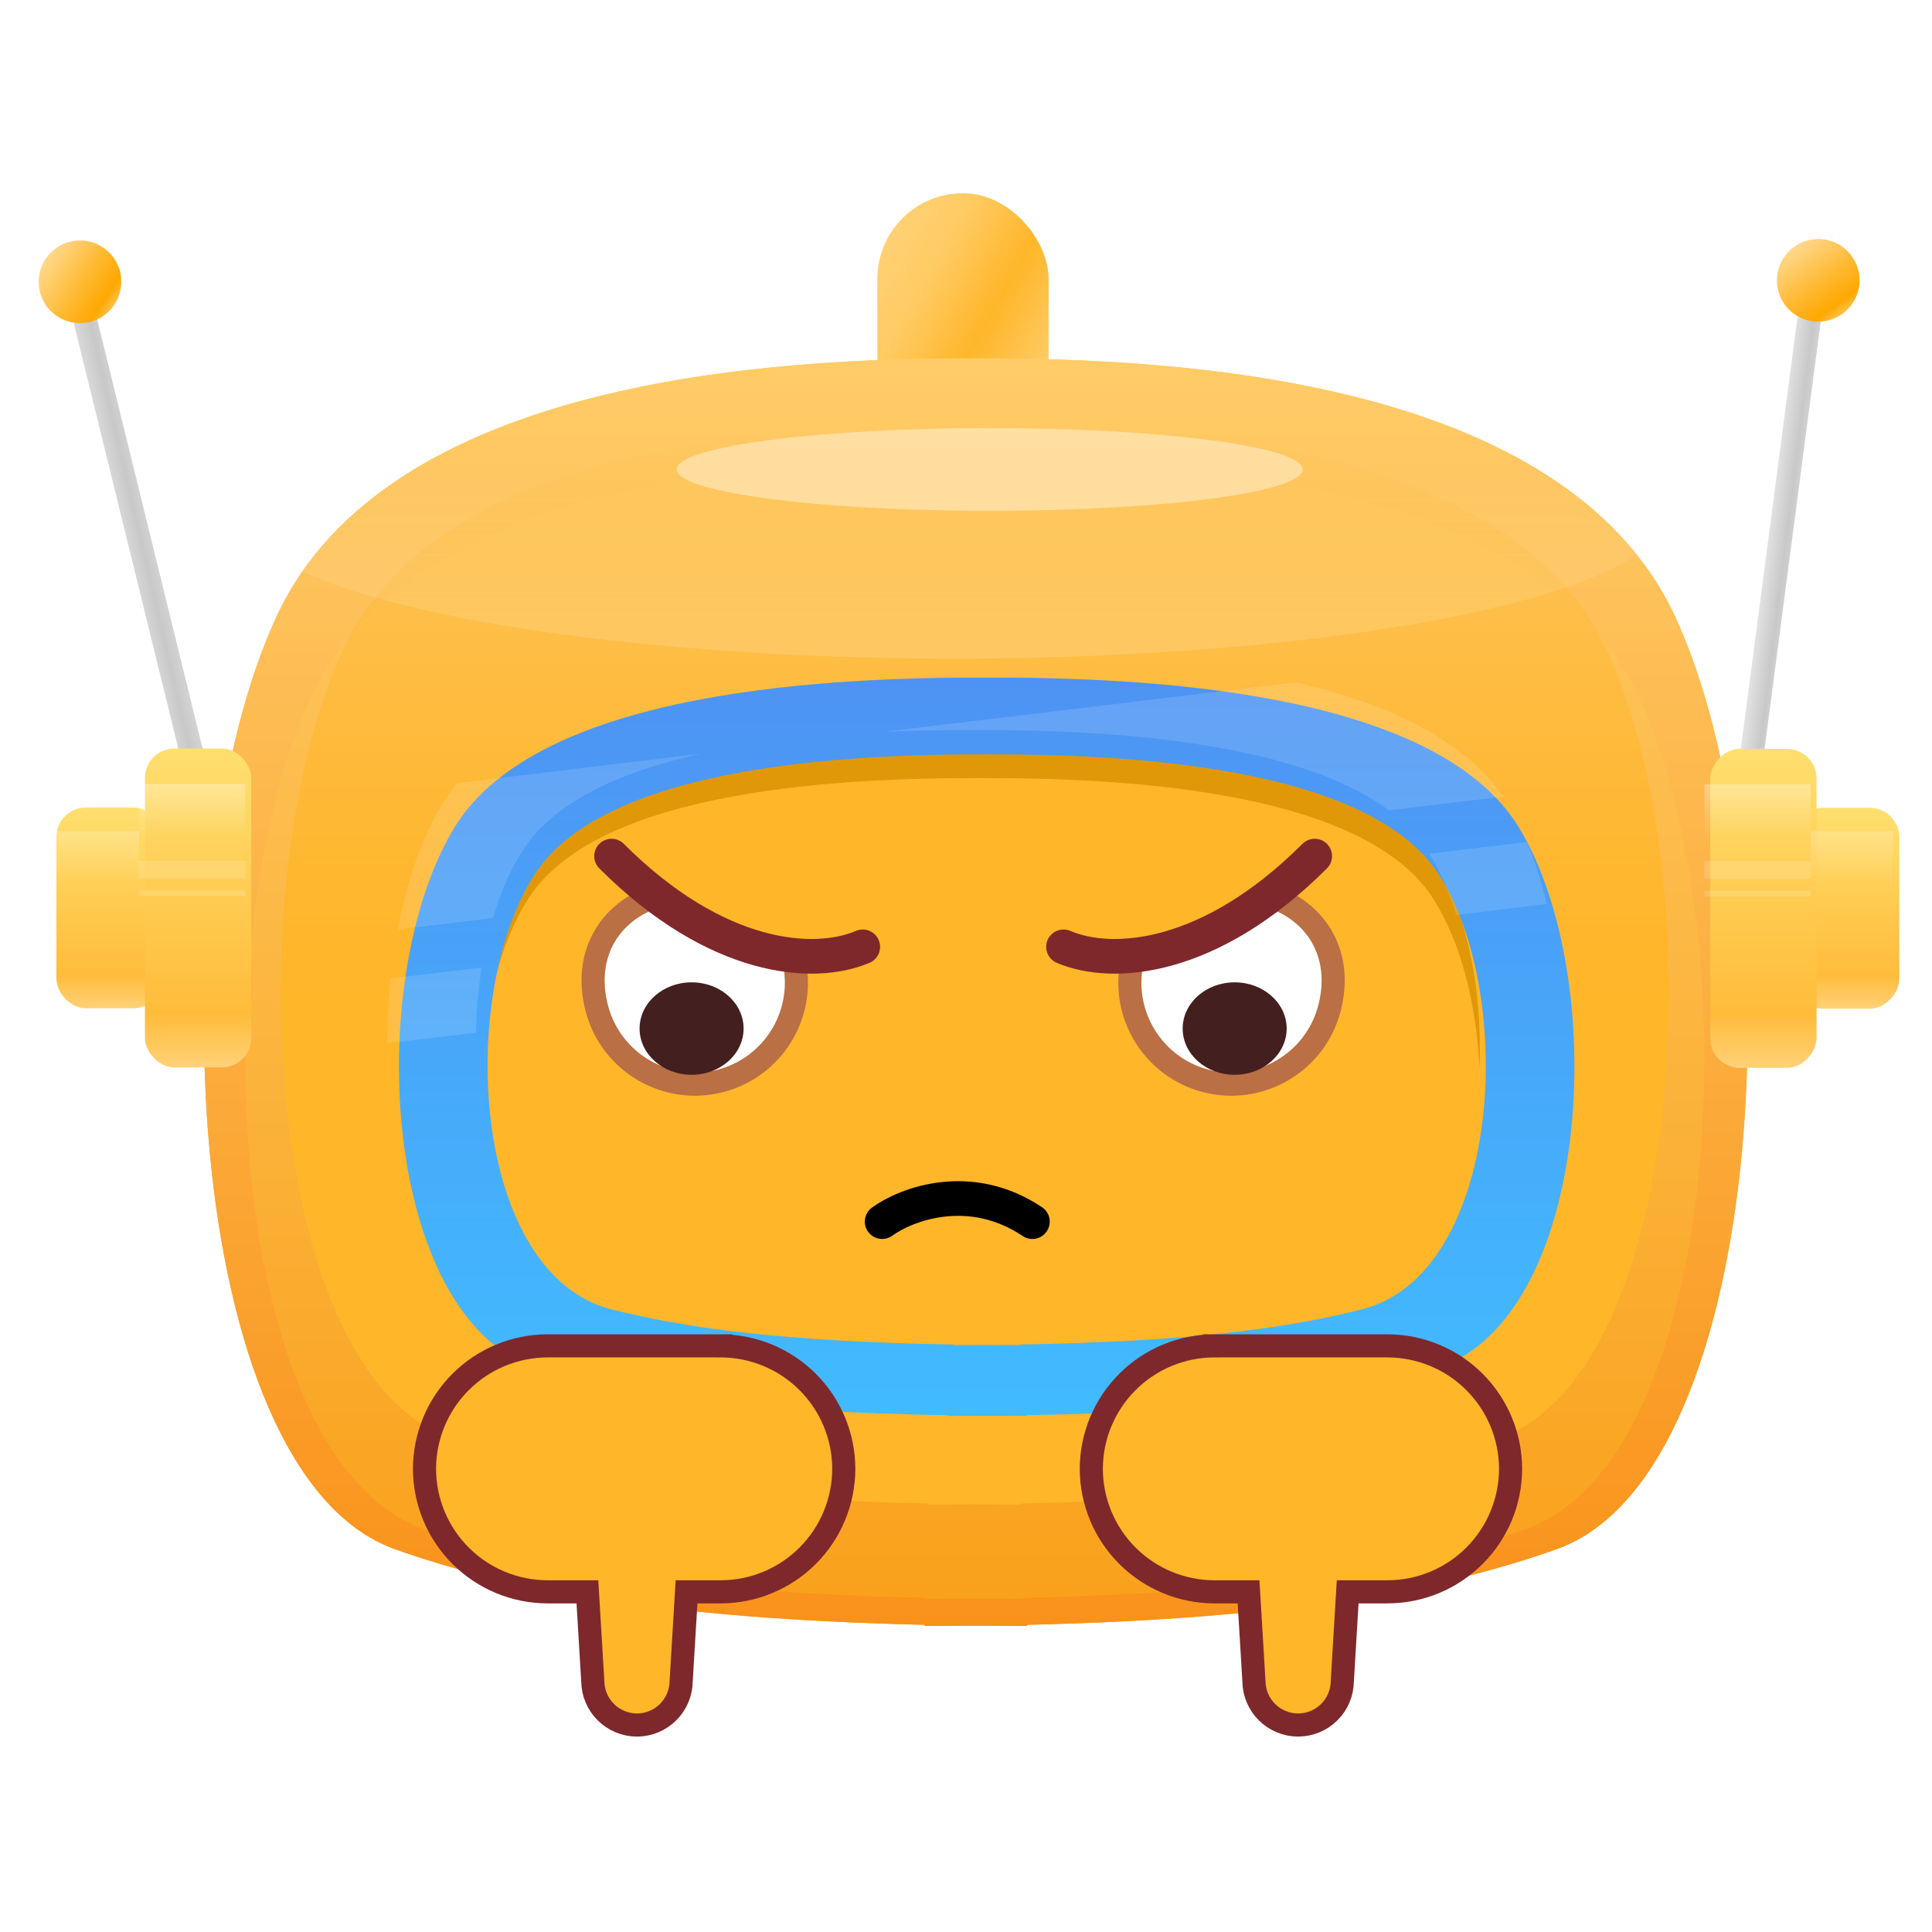 <svg xmlns="http://www.w3.org/2000/svg" fill="none" viewBox="0 0 1024 1024" height="1024" width="1024">
<rect fill="url(#paint0_linear_469_1667)" rx="45.396" height="144.014" width="90.791" y="102.398" x="464.996"></rect>
<path fill="url(#paint1_linear_469_1667)" d="M517.198 189.964C410.672 189.691 205.409 200.477 146.725 326.433C82.545 464.186 95.068 780.391 209.34 821.091C269.224 842.419 351.409 858.011 490.067 861.192V861.79C499.33 861.79 508.371 861.742 517.198 861.646C526.025 861.742 535.066 861.79 544.329 861.79V861.192C682.987 858.011 765.172 842.419 825.056 821.091C939.328 780.391 951.851 464.186 887.671 326.433C828.987 200.477 623.724 189.691 517.198 189.964Z"></path>
<path fill="url(#paint2_linear_469_1667)" d="M146.725 326.433C205.409 200.477 410.672 189.691 517.198 189.964C623.724 189.691 828.987 200.477 887.671 326.433C951.851 464.186 939.328 780.391 825.056 821.091C765.172 842.419 682.987 858.011 544.329 861.192V861.79C535.066 861.79 526.025 861.742 517.198 861.646C508.371 861.742 499.33 861.79 490.067 861.79V861.192C351.409 858.011 269.224 842.419 209.34 821.091C95.068 780.391 82.545 464.186 146.725 326.433ZM166.523 365.924C221.989 252.642 415.995 242.94 516.679 243.186C617.363 242.94 811.369 252.642 866.835 365.924C927.495 489.816 915.659 774.205 807.654 810.81C751.054 829.992 673.375 844.015 542.322 846.876V847.414C533.567 847.414 525.021 847.371 516.679 847.285C508.336 847.371 499.791 847.414 491.036 847.414V846.876C359.982 844.015 282.304 829.992 225.704 810.81C117.699 774.205 105.863 489.816 166.523 365.924Z" clip-rule="evenodd" fill-rule="evenodd"></path>
<path fill="url(#paint3_linear_469_1667)" d="M516.659 224.502C420.867 224.269 236.286 233.468 183.515 340.881C125.801 458.354 137.063 728.008 239.82 762.716C293.67 780.904 367.575 794.2 492.262 796.913V797.423C500.591 797.423 508.721 797.382 516.659 797.301C524.596 797.382 532.726 797.423 541.056 797.423V796.913C665.743 794.2 739.647 780.904 793.497 762.716C896.255 728.008 907.516 458.354 849.803 340.881C797.032 233.468 612.451 224.269 516.659 224.502Z"></path>
<path fill="#FFB629" d="M516.706 387.361C447.817 387.233 315.076 392.26 277.126 450.956C235.621 515.148 243.719 662.5 317.618 681.466C356.344 691.405 409.492 698.671 499.16 700.154V700.432C505.151 700.432 510.997 700.41 516.706 700.365C522.414 700.41 528.261 700.432 534.251 700.432V700.154C623.919 698.671 677.068 691.405 715.794 681.466C789.692 662.5 797.79 515.148 756.286 450.956C718.336 392.26 585.595 387.233 516.706 387.361Z"></path>
<path stroke-linejoin="round" stroke-linecap="round" stroke-width="18.375" stroke="black" d="M467.559 647.488C480.276 638.244 514.006 625.302 547.183 647.488"></path>
<path fill="#E19808" d="M280.245 454.076C318.195 395.38 450.936 390.354 519.825 390.481C588.714 390.354 721.455 395.38 759.405 454.076C777.285 481.73 785.96 524.819 784.133 566.427C782.638 532.109 774.153 498.8 759.405 475.991C721.455 417.295 588.714 412.269 519.825 412.396C450.936 412.269 318.195 417.295 280.245 475.991C265.497 498.8 257.012 532.109 255.516 566.427C253.69 524.819 262.364 481.73 280.245 454.076Z"></path>
<g filter="url(#filter0_ddd_469_1667)">
<path fill="url(#paint4_linear_469_1667)" d="M234.597 426.095C279.284 352.726 435.588 346.442 516.706 346.601C597.824 346.442 754.128 352.726 798.815 426.095C847.687 506.336 838.151 690.526 751.135 714.234C705.534 726.657 642.951 735.74 537.366 737.593V737.941C530.312 737.941 523.427 737.913 516.706 737.857C509.984 737.913 503.1 737.941 496.046 737.941V737.593C390.46 735.74 327.877 726.657 282.277 714.234C195.261 690.526 185.724 506.336 234.597 426.095ZM277.126 450.895C315.076 392.2 447.817 387.173 516.706 387.301C585.595 387.173 718.336 392.2 756.286 450.895C797.791 515.088 789.692 662.44 715.794 681.406C677.068 691.345 623.919 698.611 534.251 700.093V700.372C528.261 700.372 522.414 700.35 516.706 700.305C510.998 700.35 505.151 700.372 499.161 700.372V700.093C409.492 698.611 356.344 691.345 317.618 681.406C243.72 662.44 235.621 515.088 277.126 450.895Z" clip-rule="evenodd" fill-rule="evenodd"></path>
</g>
<ellipse fill-opacity="0.16" fill="url(#paint5_linear_469_1667)" ry="78.269" rx="378.82" cy="270.787" cx="505.777"></ellipse>
<ellipse fill-opacity="0.4" fill="white" ry="21.915" rx="165.929" cy="248.814" cx="524.566"></ellipse>
<path fill-opacity="0.13" fill="white" d="M205.28 552.993C205.262 541.459 205.842 529.922 207.004 518.609L255.326 512.804C253.519 524.021 252.495 535.659 252.282 547.346L205.28 552.993ZM809.254 446.254C813.486 456.378 817.036 467.452 819.88 479.153L771.835 484.926C768.13 472.866 763.368 461.84 757.595 452.46L809.254 446.254ZM686.712 361.645C733.713 372.579 775.564 391.082 796.653 422.223L736.121 429.496C683.625 390.553 576.345 386.811 516.788 386.921C502.812 386.895 486.208 387.081 468.3 387.885L686.712 361.645ZM242.339 415.032C239.513 418.425 236.952 421.984 234.679 425.715C223.689 443.76 215.652 467.06 210.786 492.611L261.251 486.548C265.275 473.004 270.616 460.711 277.208 450.516C294.222 424.201 330.29 408.673 371.114 399.561L242.339 415.032Z" clip-rule="evenodd" fill-rule="evenodd"></path>
<rect fill="url(#paint6_linear_469_1667)" transform="rotate(-13.803 36.158 159.26)" rx="6.261" height="289.737" width="12.523" y="159.26" x="36.158"></rect>
<circle fill="url(#paint7_linear_469_1667)" r="21.915" cy="149.355" cx="42.394"></circle>
<g filter="url(#filter1_i_469_1667)">
<rect fill="url(#paint8_linear_469_1667)" rx="15.654" height="106.445" width="56.353" y="424.84" x="26.758"></rect>
</g>
<g filter="url(#filter2_i_469_1667)">
<rect fill="url(#paint9_linear_469_1667)" rx="15.654" height="169.06" width="56.353" y="393.579" x="73.678"></rect>
</g>
<rect fill-opacity="0.3" fill="url(#paint10_linear_469_1667)" height="28.177" width="56.353" y="415.52" x="73.678"></rect>
<rect fill-opacity="0.2" fill="url(#paint11_linear_469_1667)" height="28.177" width="46.961" y="440.479" x="26.758"></rect>
<rect fill-opacity="0.15" fill="white" height="9.392" width="56.353" y="456.18" x="73.678"></rect>
<rect fill-opacity="0.15" fill="white" height="3.131" width="56.353" y="471.819" x="73.678"></rect>
<rect fill="url(#paint12_linear_469_1667)" transform="rotate(7.48 954.318 155.639)" rx="6.261" height="289.737" width="12.523" y="155.639" x="954.318"></rect>
<circle fill="url(#paint13_linear_469_1667)" transform="rotate(21.283 963.704 148.593)" r="21.915" cy="148.593" cx="963.704"></circle>
<g filter="url(#filter3_i_469_1667)">
<rect fill="url(#paint14_linear_469_1667)" transform="matrix(-1 0 0 1 1003.52 425.038)" rx="15.654" height="106.445" width="56.353"></rect>
</g>
<g filter="url(#filter4_i_469_1667)">
<rect fill="url(#paint15_linear_469_1667)" transform="matrix(-1 0 0 1 959.678 393.778)" rx="15.654" height="169.06" width="56.353"></rect>
</g>
<rect fill-opacity="0.2" fill="url(#paint16_linear_469_1667)" height="28.177" width="43.83" y="440.598" x="959.678"></rect>
<rect fill-opacity="0.3" fill="url(#paint17_linear_469_1667)" height="28.177" width="56.353" y="415.697" x="903.318"></rect>
<rect fill-opacity="0.15" fill="white" height="9.392" width="56.353" y="456.297" x="903.318"></rect>
<rect fill-opacity="0.15" fill="white" height="3.131" width="56.353" y="472.018" x="903.318"></rect>
<path stroke-width="12.25" stroke="#BA6F44" fill="white" d="M421.017 510.12C426.692 537.82 409.819 565.468 382.143 572.82C353.448 580.442 324.007 563.359 316.385 534.665C312.511 520.079 314.346 506.807 320.427 496.326C326.009 486.706 335.406 479.026 348.189 474.833C356.934 483.846 368.306 490.135 380.526 495.341C389.314 499.084 399.034 502.453 408.832 505.848C412.901 507.258 416.983 508.672 421.017 510.12Z"></path>
<path stroke-linejoin="round" stroke-linecap="round" stroke-width="18.375" stroke="#7E282C" d="M457.275 501.846C431.385 512.928 379.611 509.244 324.143 453.757"></path>
<ellipse fill="#441F1F" ry="24.5" rx="27.562" cy="545.159" cx="366.558"></ellipse>
<path stroke-width="12.25" stroke="#BA6F44" fill="white" d="M599.94 510.12C594.265 537.82 611.138 565.468 638.814 572.82C667.509 580.442 696.95 563.359 704.572 534.665C708.446 520.079 706.611 506.807 700.53 496.326C694.948 486.706 685.551 479.026 672.769 474.833C664.023 483.846 652.652 490.135 640.431 495.341C631.643 499.084 621.923 502.453 612.125 505.848C608.056 507.258 603.975 508.672 599.94 510.12Z"></path>
<path stroke-linejoin="round" stroke-linecap="round" stroke-width="18.375" stroke="#7E282C" d="M563.683 501.846C589.572 512.928 641.346 509.244 696.814 453.757"></path>
<ellipse fill="#441F1F" transform="matrix(-1 0 0 1 654.399 545.159)" ry="24.5" rx="27.562"></ellipse>
<path stroke-width="12.25" stroke="#7E282C" fill="#FFB629" d="M290.18 713.335L290.166 713.335C272.894 713.374 256.339 720.253 244.126 732.466C231.912 744.68 225.033 761.234 224.994 778.507L224.994 778.521L224.994 778.535C225.033 795.807 231.912 812.362 244.126 824.575C256.339 836.789 272.894 843.668 290.166 843.707H290.18H311.342L314.187 891.118C314.259 897.257 316.735 903.126 321.088 907.462C325.484 911.841 331.437 914.3 337.642 914.3H337.654L337.666 914.3C343.855 914.276 349.785 911.807 354.162 907.43C358.495 903.096 360.959 897.241 361.031 891.118L363.875 843.707L382.038 843.707L382.052 843.707C399.324 843.668 415.879 836.789 428.092 824.575C440.306 812.362 447.185 795.807 447.224 778.535L447.224 778.521L447.224 778.507C447.185 761.234 440.306 744.68 428.092 732.466C415.879 720.253 399.324 713.374 382.052 713.335L382.038 719.46V713.335L290.18 713.335Z"></path>
<path stroke-width="12.25" stroke="#7E282C" fill="#FFB629" d="M735.459 713.335L735.472 713.335C752.745 713.374 769.299 720.253 781.513 732.466C793.727 744.68 800.606 761.234 800.644 778.507L800.644 778.521L800.644 778.535C800.606 795.807 793.727 812.362 781.513 824.575C769.299 836.789 752.745 843.668 735.472 843.707H735.459H714.296L711.452 891.118C711.38 897.257 708.904 903.126 704.551 907.462C700.155 911.841 694.202 914.3 687.997 914.3H687.985L687.973 914.3C681.783 914.276 675.854 911.807 671.477 907.43C667.143 903.096 664.68 897.241 664.608 891.118L661.763 843.707L643.601 843.707L643.587 843.707C626.314 843.668 609.76 836.789 597.546 824.575C585.333 812.362 578.454 795.807 578.415 778.535L578.415 778.521L578.415 778.507C578.454 761.234 585.333 744.68 597.546 732.466C609.76 720.253 626.314 713.374 643.587 713.335L643.601 719.46V713.335L735.459 713.335Z"></path>
<defs>
<filter color-interpolation-filters="sRGB" filterUnits="userSpaceOnUse" height="419.519" width="648.063" y="343.468" x="198.936" id="filter0_ddd_469_1667">
<feFlood result="BackgroundImageFix" flood-opacity="0"></feFlood>
<feColorMatrix result="hardAlpha" values="0 0 0 0 0 0 0 0 0 0 0 0 0 0 0 0 0 0 127 0" type="matrix" in="SourceAlpha"></feColorMatrix>
<feOffset dy="3.131" dx="3.131"></feOffset>
<feComposite operator="out" in2="hardAlpha"></feComposite>
<feColorMatrix values="0 0 0 0 0.236 0 0 0 0 0.539 0 0 0 0 0.929 0 0 0 1 0" type="matrix"></feColorMatrix>
<feBlend result="effect1_dropShadow_469_1667" in2="BackgroundImageFix" mode="normal"></feBlend>
<feColorMatrix result="hardAlpha" values="0 0 0 0 0 0 0 0 0 0 0 0 0 0 0 0 0 0 127 0" type="matrix" in="SourceAlpha"></feColorMatrix>
<feOffset dy="-3.131" dx="-3.131"></feOffset>
<feComposite operator="out" in2="hardAlpha"></feComposite>
<feColorMatrix values="0 0 0 0 0.746 0 0 0 0 0.862 0 0 0 0 1 0 0 0 1 0" type="matrix"></feColorMatrix>
<feBlend result="effect2_dropShadow_469_1667" in2="effect1_dropShadow_469_1667" mode="normal"></feBlend>
<feColorMatrix result="hardAlpha" values="0 0 0 0 0 0 0 0 0 0 0 0 0 0 0 0 0 0 127 0" type="matrix" in="SourceAlpha"></feColorMatrix>
<feOffset dy="12.523" dx="6.261"></feOffset>
<feGaussianBlur stdDeviation="6.261"></feGaussianBlur>
<feComposite operator="out" in2="hardAlpha"></feComposite>
<feColorMatrix values="0 0 0 0 0 0 0 0 0 0.121 0 0 0 0 0.25 0 0 0 0.12 0" type="matrix"></feColorMatrix>
<feBlend result="effect3_dropShadow_469_1667" in2="effect2_dropShadow_469_1667" mode="normal"></feBlend>
<feBlend result="shape" in2="effect3_dropShadow_469_1667" in="SourceGraphic" mode="normal"></feBlend>
</filter>
<filter color-interpolation-filters="sRGB" filterUnits="userSpaceOnUse" height="109.576" width="59.484" y="424.84" x="26.758" id="filter1_i_469_1667">
<feFlood result="BackgroundImageFix" flood-opacity="0"></feFlood>
<feBlend result="shape" in2="BackgroundImageFix" in="SourceGraphic" mode="normal"></feBlend>
<feColorMatrix result="hardAlpha" values="0 0 0 0 0 0 0 0 0 0 0 0 0 0 0 0 0 0 127 0" type="matrix" in="SourceAlpha"></feColorMatrix>
<feOffset dy="3.131" dx="3.131"></feOffset>
<feGaussianBlur stdDeviation="3.131"></feGaussianBlur>
<feComposite k3="1" k2="-1" operator="arithmetic" in2="hardAlpha"></feComposite>
<feColorMatrix values="0 0 0 0 1 0 0 0 0 1 0 0 0 0 1 0 0 0 0.25 0" type="matrix"></feColorMatrix>
<feBlend result="effect1_innerShadow_469_1667" in2="shape" mode="normal"></feBlend>
</filter>
<filter color-interpolation-filters="sRGB" filterUnits="userSpaceOnUse" height="172.19" width="59.484" y="393.579" x="73.678" id="filter2_i_469_1667">
<feFlood result="BackgroundImageFix" flood-opacity="0"></feFlood>
<feBlend result="shape" in2="BackgroundImageFix" in="SourceGraphic" mode="normal"></feBlend>
<feColorMatrix result="hardAlpha" values="0 0 0 0 0 0 0 0 0 0 0 0 0 0 0 0 0 0 127 0" type="matrix" in="SourceAlpha"></feColorMatrix>
<feOffset dy="3.131" dx="3.131"></feOffset>
<feGaussianBlur stdDeviation="3.131"></feGaussianBlur>
<feComposite k3="1" k2="-1" operator="arithmetic" in2="hardAlpha"></feComposite>
<feColorMatrix values="0 0 0 0 1 0 0 0 0 1 0 0 0 0 1 0 0 0 0.25 0" type="matrix"></feColorMatrix>
<feBlend result="effect1_innerShadow_469_1667" in2="shape" mode="normal"></feBlend>
</filter>
<filter color-interpolation-filters="sRGB" filterUnits="userSpaceOnUse" height="109.576" width="59.484" y="425.038" x="947.164" id="filter3_i_469_1667">
<feFlood result="BackgroundImageFix" flood-opacity="0"></feFlood>
<feBlend result="shape" in2="BackgroundImageFix" in="SourceGraphic" mode="normal"></feBlend>
<feColorMatrix result="hardAlpha" values="0 0 0 0 0 0 0 0 0 0 0 0 0 0 0 0 0 0 127 0" type="matrix" in="SourceAlpha"></feColorMatrix>
<feOffset dy="3.131" dx="3.131"></feOffset>
<feGaussianBlur stdDeviation="3.131"></feGaussianBlur>
<feComposite k3="1" k2="-1" operator="arithmetic" in2="hardAlpha"></feComposite>
<feColorMatrix values="0 0 0 0 1 0 0 0 0 1 0 0 0 0 1 0 0 0 0.25 0" type="matrix"></feColorMatrix>
<feBlend result="effect1_innerShadow_469_1667" in2="shape" mode="normal"></feBlend>
</filter>
<filter color-interpolation-filters="sRGB" filterUnits="userSpaceOnUse" height="172.19" width="59.484" y="393.778" x="903.324" id="filter4_i_469_1667">
<feFlood result="BackgroundImageFix" flood-opacity="0"></feFlood>
<feBlend result="shape" in2="BackgroundImageFix" in="SourceGraphic" mode="normal"></feBlend>
<feColorMatrix result="hardAlpha" values="0 0 0 0 0 0 0 0 0 0 0 0 0 0 0 0 0 0 127 0" type="matrix" in="SourceAlpha"></feColorMatrix>
<feOffset dy="3.131" dx="3.131"></feOffset>
<feGaussianBlur stdDeviation="3.131"></feGaussianBlur>
<feComposite k3="1" k2="-1" operator="arithmetic" in2="hardAlpha"></feComposite>
<feColorMatrix values="0 0 0 0 1 0 0 0 0 1 0 0 0 0 1 0 0 0 0.25 0" type="matrix"></feColorMatrix>
<feBlend result="effect1_innerShadow_469_1667" in2="shape" mode="normal"></feBlend>
</filter>
<linearGradient gradientUnits="userSpaceOnUse" y2="210.409" x2="565.18" y1="147.794" x1="454.039" id="paint0_linear_469_1667">
<stop stop-color="#FFD177"></stop>
<stop stop-color="#FFCA62" offset="0.267"></stop>
<stop stop-color="#FFB629" offset="0.559"></stop>
<stop stop-color="#FFCF72" offset="0.926"></stop>
</linearGradient>
<linearGradient gradientUnits="userSpaceOnUse" y2="861.79" x2="517.198" y1="189.959" x1="517.198" id="paint1_linear_469_1667">
<stop stop-color="#FFCC68"></stop>
<stop stop-color="#F9A01A" offset="1"></stop>
</linearGradient>
<linearGradient gradientUnits="userSpaceOnUse" y2="861.79" x2="517.198" y1="189.959" x1="517.198" id="paint2_linear_469_1667">
<stop stop-color="#FFCC68"></stop>
<stop stop-color="#F9921A" offset="1"></stop>
</linearGradient>
<linearGradient gradientUnits="userSpaceOnUse" y2="797.423" x2="516.659" y1="224.498" x1="516.659" id="paint3_linear_469_1667">
<stop stop-opacity="0" stop-color="#FFB629"></stop>
<stop stop-color="#FFB629" offset="0.531"></stop>
</linearGradient>
<linearGradient gradientUnits="userSpaceOnUse" y2="737.941" x2="516.706" y1="346.599" x1="516.706" id="paint4_linear_469_1667">
<stop stop-color="#4E93F3"></stop>
<stop stop-color="#41BBFF" offset="1"></stop>
</linearGradient>
<linearGradient gradientUnits="userSpaceOnUse" y2="349.056" x2="505.777" y1="247.307" x1="505.777" id="paint5_linear_469_1667">
<stop stop-opacity="0" stop-color="white"></stop>
<stop stop-color="white" offset="1"></stop>
</linearGradient>
<linearGradient gradientUnits="userSpaceOnUse" y2="280.345" x2="55.355" y1="279.948" x1="21.092" id="paint6_linear_469_1667">
<stop stop-color="#F4F4F4"></stop>
<stop stop-color="#C8C8C8" offset="0.651"></stop>
<stop stop-color="#DDDDDD" offset="1"></stop>
</linearGradient>
<linearGradient gradientUnits="userSpaceOnUse" y2="171.703" x2="65.237" y1="141.335" x1="18.128" id="paint7_linear_469_1667">
<stop stop-color="#FFDC97"></stop>
<stop stop-color="#FFB932" offset="0.469"></stop>
<stop stop-color="#FFA800" offset="0.729"></stop>
<stop stop-color="#FFE8BB" offset="0.995"></stop>
</linearGradient>
<linearGradient gradientUnits="userSpaceOnUse" y2="531.285" x2="54.934" y1="424.84" x1="54.934" id="paint8_linear_469_1667">
<stop stop-color="#FFDF6F"></stop>
<stop stop-color="#FFBC3A" offset="0.833"></stop>
<stop stop-color="#FFD178" offset="1"></stop>
</linearGradient>
<linearGradient gradientUnits="userSpaceOnUse" y2="562.639" x2="101.854" y1="393.579" x1="101.854" id="paint9_linear_469_1667">
<stop stop-color="#FFDF6F"></stop>
<stop stop-color="#FFBC3A" offset="0.833"></stop>
<stop stop-color="#FFD178" offset="1"></stop>
</linearGradient>
<linearGradient gradientUnits="userSpaceOnUse" y2="443.696" x2="101.854" y1="415.52" x1="101.854" id="paint10_linear_469_1667">
<stop stop-color="white"></stop>
<stop stop-opacity="0" stop-color="white" offset="1"></stop>
</linearGradient>
<linearGradient gradientUnits="userSpaceOnUse" y2="468.656" x2="50.238" y1="440.479" x1="50.238" id="paint11_linear_469_1667">
<stop stop-color="white"></stop>
<stop stop-opacity="0" stop-color="white" offset="1"></stop>
</linearGradient>
<linearGradient gradientUnits="userSpaceOnUse" y2="276.647" x2="972.483" y1="276.804" x1="947.243" id="paint12_linear_469_1667">
<stop stop-color="#F4F4F4"></stop>
<stop stop-color="#C8C8C8" offset="0.651"></stop>
<stop stop-color="#DDDDDD" offset="1"></stop>
</linearGradient>
<linearGradient gradientUnits="userSpaceOnUse" y2="170.941" x2="986.547" y1="140.574" x1="939.439" id="paint13_linear_469_1667">
<stop stop-color="#FFDC97"></stop>
<stop stop-color="#FFB932" offset="0.469"></stop>
<stop stop-color="#FFA800" offset="0.729"></stop>
<stop stop-color="#FFE8BB" offset="0.995"></stop>
</linearGradient>
<linearGradient gradientUnits="userSpaceOnUse" y2="106.445" x2="28.177" y1="0" x1="28.177" id="paint14_linear_469_1667">
<stop stop-color="#FFDF6F"></stop>
<stop stop-color="#FFBC3A" offset="0.833"></stop>
<stop stop-color="#FFD178" offset="1"></stop>
</linearGradient>
<linearGradient gradientUnits="userSpaceOnUse" y2="169.06" x2="28.177" y1="0" x1="28.177" id="paint15_linear_469_1667">
<stop stop-color="#FFDF6F"></stop>
<stop stop-color="#FFBC3A" offset="0.833"></stop>
<stop stop-color="#FFD178" offset="1"></stop>
</linearGradient>
<linearGradient gradientUnits="userSpaceOnUse" y2="468.774" x2="981.593" y1="440.598" x1="981.593" id="paint16_linear_469_1667">
<stop stop-color="white"></stop>
<stop stop-opacity="0" stop-color="white" offset="1"></stop>
</linearGradient>
<linearGradient gradientUnits="userSpaceOnUse" y2="443.874" x2="931.495" y1="415.697" x1="931.495" id="paint17_linear_469_1667">
<stop stop-color="white"></stop>
<stop stop-opacity="0" stop-color="white" offset="1"></stop>
</linearGradient>
</defs>
</svg>
